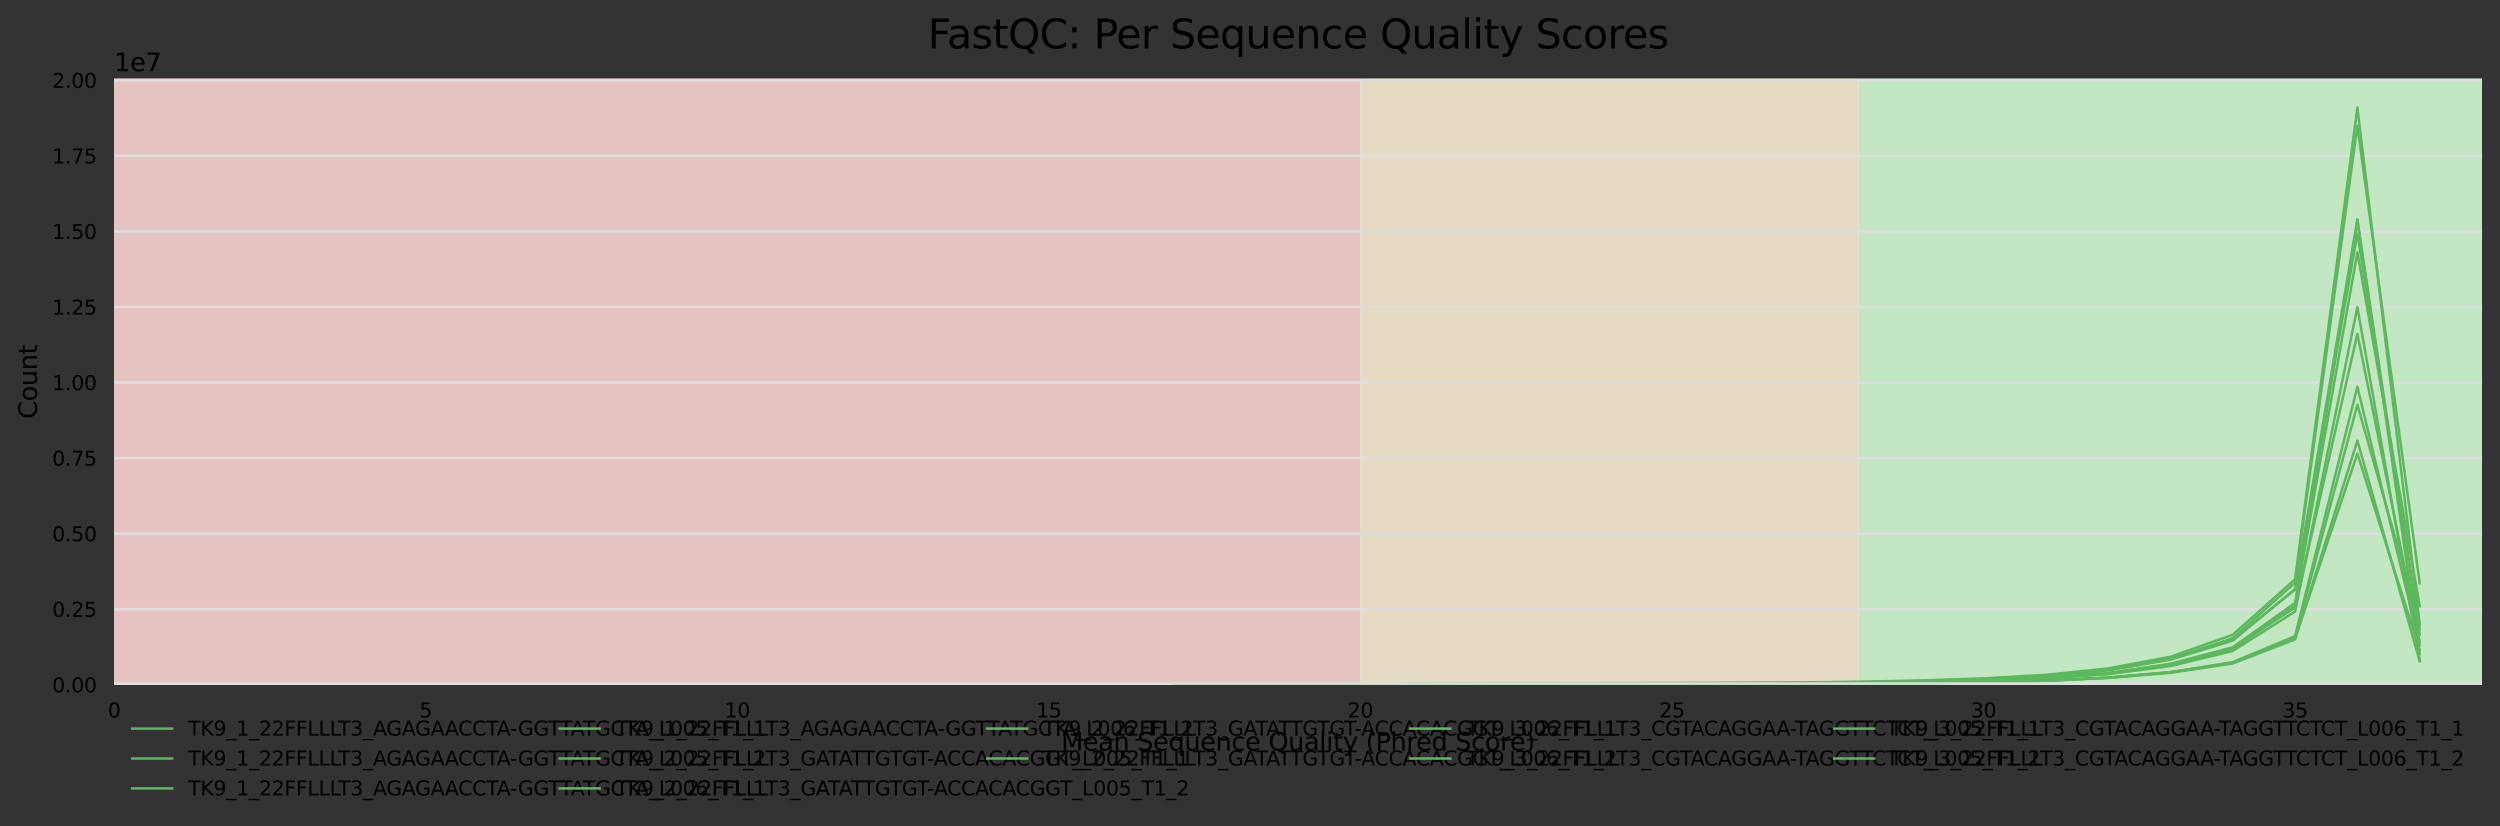<?xml version="1.0" encoding="utf-8" standalone="no"?>
<!DOCTYPE svg PUBLIC "-//W3C//DTD SVG 1.1//EN"
  "http://www.w3.org/Graphics/SVG/1.1/DTD/svg11.dtd">
<svg xmlns:xlink="http://www.w3.org/1999/xlink" width="1000.301pt" height="330.542pt" viewBox="0 0 1000.301 330.542" xmlns="http://www.w3.org/2000/svg" version="1.1">
 <rect x="0" y="0" width="1000.301" height="330.542" fill="#333333" stroke="none"/>
 <defs>
  <style type="text/css">*{stroke-linejoin: round; stroke-linecap: butt}</style>
 </defs>
 <g id="figure_1">
  <g id="axes_1">
   <g id="patch_1">
    <path d="M 45.691 273.99 
L 993.101 273.99 
L 993.101 31.483 
L 45.691 31.483 
z
" style="fill: #ffffff"/>
   </g>
   <g id="patch_2">
    <path d="M 743.782 273.99 
L 2538.875 273.99 
L 2538.875 31.483 
L 743.782 31.483 
z
" clip-path="url(#p3e82080e20)" style="fill: #c3e6c3"/>
   </g>
   <g id="patch_3">
    <path d="M 544.327 273.99 
L 743.782 273.99 
L 743.782 31.483 
L 544.327 31.483 
z
" clip-path="url(#p3e82080e20)" style="fill: #e6dcc3"/>
   </g>
   <g id="patch_4">
    <path d="M 45.691 273.99 
L 544.327 273.99 
L 544.327 31.483 
L 45.691 31.483 
z
" clip-path="url(#p3e82080e20)" style="fill: #e6c3c3"/>
   </g>
   <g id="matplotlib.axis_1">
    <g id="xtick_1">
     <g id="text_1">
      <!-- 0 -->
      <g transform="translate(43.146 287.069) scale(0.08 -0.08)">
       <defs>
        <path id="DejaVuSans-30" d="M 2034 4250 
Q 1547 4250 1301 3770 
Q 1056 3291 1056 2328 
Q 1056 1369 1301 889 
Q 1547 409 2034 409 
Q 2525 409 2770 889 
Q 3016 1369 3016 2328 
Q 3016 3291 2770 3770 
Q 2525 4250 2034 4250 
z
M 2034 4750 
Q 2819 4750 3233 4129 
Q 3647 3509 3647 2328 
Q 3647 1150 3233 529 
Q 2819 -91 2034 -91 
Q 1250 -91 836 529 
Q 422 1150 422 2328 
Q 422 3509 836 4129 
Q 1250 4750 2034 4750 
z
" transform="scale(0.016)"/>
       </defs>
       <use xlink:href="#DejaVuSans-30"/>
      </g>
     </g>
    </g>
    <g id="xtick_2">
     <g id="text_2">
      <!-- 5 -->
      <g transform="translate(167.805 287.069) scale(0.08 -0.08)">
       <defs>
        <path id="DejaVuSans-35" d="M 691 4666 
L 3169 4666 
L 3169 4134 
L 1269 4134 
L 1269 2991 
Q 1406 3038 1543 3061 
Q 1681 3084 1819 3084 
Q 2600 3084 3056 2656 
Q 3513 2228 3513 1497 
Q 3513 744 3044 326 
Q 2575 -91 1722 -91 
Q 1428 -91 1123 -41 
Q 819 9 494 109 
L 494 744 
Q 775 591 1075 516 
Q 1375 441 1709 441 
Q 2250 441 2565 725 
Q 2881 1009 2881 1497 
Q 2881 1984 2565 2268 
Q 2250 2553 1709 2553 
Q 1456 2553 1204 2497 
Q 953 2441 691 2322 
L 691 4666 
z
" transform="scale(0.016)"/>
       </defs>
       <use xlink:href="#DejaVuSans-35"/>
      </g>
     </g>
    </g>
    <g id="xtick_3">
     <g id="text_3">
      <!-- 10 -->
      <g transform="translate(289.919 287.069) scale(0.08 -0.08)">
       <defs>
        <path id="DejaVuSans-31" d="M 794 531 
L 1825 531 
L 1825 4091 
L 703 3866 
L 703 4441 
L 1819 4666 
L 2450 4666 
L 2450 531 
L 3481 531 
L 3481 0 
L 794 0 
L 794 531 
z
" transform="scale(0.016)"/>
       </defs>
       <use xlink:href="#DejaVuSans-31"/>
       <use xlink:href="#DejaVuSans-30" x="63.623"/>
      </g>
     </g>
    </g>
    <g id="xtick_4">
     <g id="text_4">
      <!-- 15 -->
      <g transform="translate(414.578 287.069) scale(0.08 -0.08)">
       <use xlink:href="#DejaVuSans-31"/>
       <use xlink:href="#DejaVuSans-35" x="63.623"/>
      </g>
     </g>
    </g>
    <g id="xtick_5">
     <g id="text_5">
      <!-- 20 -->
      <g transform="translate(539.237 287.069) scale(0.08 -0.08)">
       <defs>
        <path id="DejaVuSans-32" d="M 1228 531 
L 3431 531 
L 3431 0 
L 469 0 
L 469 531 
Q 828 903 1448 1529 
Q 2069 2156 2228 2338 
Q 2531 2678 2651 2914 
Q 2772 3150 2772 3378 
Q 2772 3750 2511 3984 
Q 2250 4219 1831 4219 
Q 1534 4219 1204 4116 
Q 875 4013 500 3803 
L 500 4441 
Q 881 4594 1212 4672 
Q 1544 4750 1819 4750 
Q 2544 4750 2975 4387 
Q 3406 4025 3406 3419 
Q 3406 3131 3298 2873 
Q 3191 2616 2906 2266 
Q 2828 2175 2409 1742 
Q 1991 1309 1228 531 
z
" transform="scale(0.016)"/>
       </defs>
       <use xlink:href="#DejaVuSans-32"/>
       <use xlink:href="#DejaVuSans-30" x="63.623"/>
      </g>
     </g>
    </g>
    <g id="xtick_6">
     <g id="text_6">
      <!-- 25 -->
      <g transform="translate(663.897 287.069) scale(0.08 -0.08)">
       <use xlink:href="#DejaVuSans-32"/>
       <use xlink:href="#DejaVuSans-35" x="63.623"/>
      </g>
     </g>
    </g>
    <g id="xtick_7">
     <g id="text_7">
      <!-- 30 -->
      <g transform="translate(788.556 287.069) scale(0.08 -0.08)">
       <defs>
        <path id="DejaVuSans-33" d="M 2597 2516 
Q 3050 2419 3304 2112 
Q 3559 1806 3559 1356 
Q 3559 666 3084 287 
Q 2609 -91 1734 -91 
Q 1441 -91 1130 -33 
Q 819 25 488 141 
L 488 750 
Q 750 597 1062 519 
Q 1375 441 1716 441 
Q 2309 441 2620 675 
Q 2931 909 2931 1356 
Q 2931 1769 2642 2001 
Q 2353 2234 1838 2234 
L 1294 2234 
L 1294 2753 
L 1863 2753 
Q 2328 2753 2575 2939 
Q 2822 3125 2822 3475 
Q 2822 3834 2567 4026 
Q 2313 4219 1838 4219 
Q 1578 4219 1281 4162 
Q 984 4106 628 3988 
L 628 4550 
Q 988 4650 1302 4700 
Q 1616 4750 1894 4750 
Q 2613 4750 3031 4423 
Q 3450 4097 3450 3541 
Q 3450 3153 3228 2886 
Q 3006 2619 2597 2516 
z
" transform="scale(0.016)"/>
       </defs>
       <use xlink:href="#DejaVuSans-33"/>
       <use xlink:href="#DejaVuSans-30" x="63.623"/>
      </g>
     </g>
    </g>
    <g id="xtick_8">
     <g id="text_8">
      <!-- 35 -->
      <g transform="translate(913.215 287.069) scale(0.08 -0.08)">
       <use xlink:href="#DejaVuSans-33"/>
       <use xlink:href="#DejaVuSans-35" x="63.623"/>
      </g>
     </g>
    </g>
    <g id="text_9">
     <!-- Mean Sequence Quality (Phred Score) -->
     <g transform="translate(424.603 300.331) scale(0.1 -0.1)">
      <defs>
       <path id="DejaVuSans-4d" d="M 628 4666 
L 1569 4666 
L 2759 1491 
L 3956 4666 
L 4897 4666 
L 4897 0 
L 4281 0 
L 4281 4097 
L 3078 897 
L 2444 897 
L 1241 4097 
L 1241 0 
L 628 0 
L 628 4666 
z
" transform="scale(0.016)"/>
       <path id="DejaVuSans-65" d="M 3597 1894 
L 3597 1613 
L 953 1613 
Q 991 1019 1311 708 
Q 1631 397 2203 397 
Q 2534 397 2845 478 
Q 3156 559 3463 722 
L 3463 178 
Q 3153 47 2828 -22 
Q 2503 -91 2169 -91 
Q 1331 -91 842 396 
Q 353 884 353 1716 
Q 353 2575 817 3079 
Q 1281 3584 2069 3584 
Q 2775 3584 3186 3129 
Q 3597 2675 3597 1894 
z
M 3022 2063 
Q 3016 2534 2758 2815 
Q 2500 3097 2075 3097 
Q 1594 3097 1305 2825 
Q 1016 2553 972 2059 
L 3022 2063 
z
" transform="scale(0.016)"/>
       <path id="DejaVuSans-61" d="M 2194 1759 
Q 1497 1759 1228 1600 
Q 959 1441 959 1056 
Q 959 750 1161 570 
Q 1363 391 1709 391 
Q 2188 391 2477 730 
Q 2766 1069 2766 1631 
L 2766 1759 
L 2194 1759 
z
M 3341 1997 
L 3341 0 
L 2766 0 
L 2766 531 
Q 2569 213 2275 61 
Q 1981 -91 1556 -91 
Q 1019 -91 701 211 
Q 384 513 384 1019 
Q 384 1609 779 1909 
Q 1175 2209 1959 2209 
L 2766 2209 
L 2766 2266 
Q 2766 2663 2505 2880 
Q 2244 3097 1772 3097 
Q 1472 3097 1187 3025 
Q 903 2953 641 2809 
L 641 3341 
Q 956 3463 1253 3523 
Q 1550 3584 1831 3584 
Q 2591 3584 2966 3190 
Q 3341 2797 3341 1997 
z
" transform="scale(0.016)"/>
       <path id="DejaVuSans-6e" d="M 3513 2113 
L 3513 0 
L 2938 0 
L 2938 2094 
Q 2938 2591 2744 2837 
Q 2550 3084 2163 3084 
Q 1697 3084 1428 2787 
Q 1159 2491 1159 1978 
L 1159 0 
L 581 0 
L 581 3500 
L 1159 3500 
L 1159 2956 
Q 1366 3272 1645 3428 
Q 1925 3584 2291 3584 
Q 2894 3584 3203 3211 
Q 3513 2838 3513 2113 
z
" transform="scale(0.016)"/>
       <path id="DejaVuSans-20" transform="scale(0.016)"/>
       <path id="DejaVuSans-53" d="M 3425 4513 
L 3425 3897 
Q 3066 4069 2747 4153 
Q 2428 4238 2131 4238 
Q 1616 4238 1336 4038 
Q 1056 3838 1056 3469 
Q 1056 3159 1242 3001 
Q 1428 2844 1947 2747 
L 2328 2669 
Q 3034 2534 3370 2195 
Q 3706 1856 3706 1288 
Q 3706 609 3251 259 
Q 2797 -91 1919 -91 
Q 1588 -91 1214 -16 
Q 841 59 441 206 
L 441 856 
Q 825 641 1194 531 
Q 1563 422 1919 422 
Q 2459 422 2753 634 
Q 3047 847 3047 1241 
Q 3047 1584 2836 1778 
Q 2625 1972 2144 2069 
L 1759 2144 
Q 1053 2284 737 2584 
Q 422 2884 422 3419 
Q 422 4038 858 4394 
Q 1294 4750 2059 4750 
Q 2388 4750 2728 4690 
Q 3069 4631 3425 4513 
z
" transform="scale(0.016)"/>
       <path id="DejaVuSans-71" d="M 947 1747 
Q 947 1113 1208 752 
Q 1469 391 1925 391 
Q 2381 391 2643 752 
Q 2906 1113 2906 1747 
Q 2906 2381 2643 2742 
Q 2381 3103 1925 3103 
Q 1469 3103 1208 2742 
Q 947 2381 947 1747 
z
M 2906 525 
Q 2725 213 2448 61 
Q 2172 -91 1784 -91 
Q 1150 -91 751 415 
Q 353 922 353 1747 
Q 353 2572 751 3078 
Q 1150 3584 1784 3584 
Q 2172 3584 2448 3432 
Q 2725 3281 2906 2969 
L 2906 3500 
L 3481 3500 
L 3481 -1331 
L 2906 -1331 
L 2906 525 
z
" transform="scale(0.016)"/>
       <path id="DejaVuSans-75" d="M 544 1381 
L 544 3500 
L 1119 3500 
L 1119 1403 
Q 1119 906 1312 657 
Q 1506 409 1894 409 
Q 2359 409 2629 706 
Q 2900 1003 2900 1516 
L 2900 3500 
L 3475 3500 
L 3475 0 
L 2900 0 
L 2900 538 
Q 2691 219 2414 64 
Q 2138 -91 1772 -91 
Q 1169 -91 856 284 
Q 544 659 544 1381 
z
M 1991 3584 
L 1991 3584 
z
" transform="scale(0.016)"/>
       <path id="DejaVuSans-63" d="M 3122 3366 
L 3122 2828 
Q 2878 2963 2633 3030 
Q 2388 3097 2138 3097 
Q 1578 3097 1268 2742 
Q 959 2388 959 1747 
Q 959 1106 1268 751 
Q 1578 397 2138 397 
Q 2388 397 2633 464 
Q 2878 531 3122 666 
L 3122 134 
Q 2881 22 2623 -34 
Q 2366 -91 2075 -91 
Q 1284 -91 818 406 
Q 353 903 353 1747 
Q 353 2603 823 3093 
Q 1294 3584 2113 3584 
Q 2378 3584 2631 3529 
Q 2884 3475 3122 3366 
z
" transform="scale(0.016)"/>
       <path id="DejaVuSans-51" d="M 2522 4238 
Q 1834 4238 1429 3725 
Q 1025 3213 1025 2328 
Q 1025 1447 1429 934 
Q 1834 422 2522 422 
Q 3209 422 3611 934 
Q 4013 1447 4013 2328 
Q 4013 3213 3611 3725 
Q 3209 4238 2522 4238 
z
M 3406 84 
L 4238 -825 
L 3475 -825 
L 2784 -78 
Q 2681 -84 2626 -87 
Q 2572 -91 2522 -91 
Q 1538 -91 948 567 
Q 359 1225 359 2328 
Q 359 3434 948 4092 
Q 1538 4750 2522 4750 
Q 3503 4750 4090 4092 
Q 4678 3434 4678 2328 
Q 4678 1516 4351 937 
Q 4025 359 3406 84 
z
" transform="scale(0.016)"/>
       <path id="DejaVuSans-6c" d="M 603 4863 
L 1178 4863 
L 1178 0 
L 603 0 
L 603 4863 
z
" transform="scale(0.016)"/>
       <path id="DejaVuSans-69" d="M 603 3500 
L 1178 3500 
L 1178 0 
L 603 0 
L 603 3500 
z
M 603 4863 
L 1178 4863 
L 1178 4134 
L 603 4134 
L 603 4863 
z
" transform="scale(0.016)"/>
       <path id="DejaVuSans-74" d="M 1172 4494 
L 1172 3500 
L 2356 3500 
L 2356 3053 
L 1172 3053 
L 1172 1153 
Q 1172 725 1289 603 
Q 1406 481 1766 481 
L 2356 481 
L 2356 0 
L 1766 0 
Q 1100 0 847 248 
Q 594 497 594 1153 
L 594 3053 
L 172 3053 
L 172 3500 
L 594 3500 
L 594 4494 
L 1172 4494 
z
" transform="scale(0.016)"/>
       <path id="DejaVuSans-79" d="M 2059 -325 
Q 1816 -950 1584 -1140 
Q 1353 -1331 966 -1331 
L 506 -1331 
L 506 -850 
L 844 -850 
Q 1081 -850 1212 -737 
Q 1344 -625 1503 -206 
L 1606 56 
L 191 3500 
L 800 3500 
L 1894 763 
L 2988 3500 
L 3597 3500 
L 2059 -325 
z
" transform="scale(0.016)"/>
       <path id="DejaVuSans-28" d="M 1984 4856 
Q 1566 4138 1362 3434 
Q 1159 2731 1159 2009 
Q 1159 1288 1364 580 
Q 1569 -128 1984 -844 
L 1484 -844 
Q 1016 -109 783 600 
Q 550 1309 550 2009 
Q 550 2706 781 3412 
Q 1013 4119 1484 4856 
L 1984 4856 
z
" transform="scale(0.016)"/>
       <path id="DejaVuSans-50" d="M 1259 4147 
L 1259 2394 
L 2053 2394 
Q 2494 2394 2734 2622 
Q 2975 2850 2975 3272 
Q 2975 3691 2734 3919 
Q 2494 4147 2053 4147 
L 1259 4147 
z
M 628 4666 
L 2053 4666 
Q 2838 4666 3239 4311 
Q 3641 3956 3641 3272 
Q 3641 2581 3239 2228 
Q 2838 1875 2053 1875 
L 1259 1875 
L 1259 0 
L 628 0 
L 628 4666 
z
" transform="scale(0.016)"/>
       <path id="DejaVuSans-68" d="M 3513 2113 
L 3513 0 
L 2938 0 
L 2938 2094 
Q 2938 2591 2744 2837 
Q 2550 3084 2163 3084 
Q 1697 3084 1428 2787 
Q 1159 2491 1159 1978 
L 1159 0 
L 581 0 
L 581 4863 
L 1159 4863 
L 1159 2956 
Q 1366 3272 1645 3428 
Q 1925 3584 2291 3584 
Q 2894 3584 3203 3211 
Q 3513 2838 3513 2113 
z
" transform="scale(0.016)"/>
       <path id="DejaVuSans-72" d="M 2631 2963 
Q 2534 3019 2420 3045 
Q 2306 3072 2169 3072 
Q 1681 3072 1420 2755 
Q 1159 2438 1159 1844 
L 1159 0 
L 581 0 
L 581 3500 
L 1159 3500 
L 1159 2956 
Q 1341 3275 1631 3429 
Q 1922 3584 2338 3584 
Q 2397 3584 2469 3576 
Q 2541 3569 2628 3553 
L 2631 2963 
z
" transform="scale(0.016)"/>
       <path id="DejaVuSans-64" d="M 2906 2969 
L 2906 4863 
L 3481 4863 
L 3481 0 
L 2906 0 
L 2906 525 
Q 2725 213 2448 61 
Q 2172 -91 1784 -91 
Q 1150 -91 751 415 
Q 353 922 353 1747 
Q 353 2572 751 3078 
Q 1150 3584 1784 3584 
Q 2172 3584 2448 3432 
Q 2725 3281 2906 2969 
z
M 947 1747 
Q 947 1113 1208 752 
Q 1469 391 1925 391 
Q 2381 391 2643 752 
Q 2906 1113 2906 1747 
Q 2906 2381 2643 2742 
Q 2381 3103 1925 3103 
Q 1469 3103 1208 2742 
Q 947 2381 947 1747 
z
" transform="scale(0.016)"/>
       <path id="DejaVuSans-6f" d="M 1959 3097 
Q 1497 3097 1228 2736 
Q 959 2375 959 1747 
Q 959 1119 1226 758 
Q 1494 397 1959 397 
Q 2419 397 2687 759 
Q 2956 1122 2956 1747 
Q 2956 2369 2687 2733 
Q 2419 3097 1959 3097 
z
M 1959 3584 
Q 2709 3584 3137 3096 
Q 3566 2609 3566 1747 
Q 3566 888 3137 398 
Q 2709 -91 1959 -91 
Q 1206 -91 779 398 
Q 353 888 353 1747 
Q 353 2609 779 3096 
Q 1206 3584 1959 3584 
z
" transform="scale(0.016)"/>
       <path id="DejaVuSans-29" d="M 513 4856 
L 1013 4856 
Q 1481 4119 1714 3412 
Q 1947 2706 1947 2009 
Q 1947 1309 1714 600 
Q 1481 -109 1013 -844 
L 513 -844 
Q 928 -128 1133 580 
Q 1338 1288 1338 2009 
Q 1338 2731 1133 3434 
Q 928 4138 513 4856 
z
" transform="scale(0.016)"/>
      </defs>
      <use xlink:href="#DejaVuSans-4d"/>
      <use xlink:href="#DejaVuSans-65" x="86.279"/>
      <use xlink:href="#DejaVuSans-61" x="147.803"/>
      <use xlink:href="#DejaVuSans-6e" x="209.082"/>
      <use xlink:href="#DejaVuSans-20" x="272.461"/>
      <use xlink:href="#DejaVuSans-53" x="304.248"/>
      <use xlink:href="#DejaVuSans-65" x="367.725"/>
      <use xlink:href="#DejaVuSans-71" x="429.248"/>
      <use xlink:href="#DejaVuSans-75" x="492.725"/>
      <use xlink:href="#DejaVuSans-65" x="556.104"/>
      <use xlink:href="#DejaVuSans-6e" x="617.627"/>
      <use xlink:href="#DejaVuSans-63" x="681.006"/>
      <use xlink:href="#DejaVuSans-65" x="735.986"/>
      <use xlink:href="#DejaVuSans-20" x="797.51"/>
      <use xlink:href="#DejaVuSans-51" x="829.297"/>
      <use xlink:href="#DejaVuSans-75" x="908.008"/>
      <use xlink:href="#DejaVuSans-61" x="971.387"/>
      <use xlink:href="#DejaVuSans-6c" x="1032.666"/>
      <use xlink:href="#DejaVuSans-69" x="1060.449"/>
      <use xlink:href="#DejaVuSans-74" x="1088.232"/>
      <use xlink:href="#DejaVuSans-79" x="1127.441"/>
      <use xlink:href="#DejaVuSans-20" x="1186.621"/>
      <use xlink:href="#DejaVuSans-28" x="1218.408"/>
      <use xlink:href="#DejaVuSans-50" x="1257.422"/>
      <use xlink:href="#DejaVuSans-68" x="1317.725"/>
      <use xlink:href="#DejaVuSans-72" x="1381.104"/>
      <use xlink:href="#DejaVuSans-65" x="1419.967"/>
      <use xlink:href="#DejaVuSans-64" x="1481.49"/>
      <use xlink:href="#DejaVuSans-20" x="1544.967"/>
      <use xlink:href="#DejaVuSans-53" x="1576.754"/>
      <use xlink:href="#DejaVuSans-63" x="1640.23"/>
      <use xlink:href="#DejaVuSans-6f" x="1695.211"/>
      <use xlink:href="#DejaVuSans-72" x="1756.393"/>
      <use xlink:href="#DejaVuSans-65" x="1795.256"/>
      <use xlink:href="#DejaVuSans-29" x="1856.779"/>
     </g>
    </g>
   </g>
   <g id="matplotlib.axis_2">
    <g id="ytick_1">
     <g id="line2d_1">
      <path d="M 45.691 273.99 
L 993.101 273.99 
" clip-path="url(#p3e82080e20)" style="fill: none; stroke: #dedede; stroke-linecap: square"/>
     </g>
     <g id="text_10">
      <!-- 0.00 -->
      <g transform="translate(20.878 277.029) scale(0.08 -0.08)">
       <defs>
        <path id="DejaVuSans-2e" d="M 684 794 
L 1344 794 
L 1344 0 
L 684 0 
L 684 794 
z
" transform="scale(0.016)"/>
       </defs>
       <use xlink:href="#DejaVuSans-30"/>
       <use xlink:href="#DejaVuSans-2e" x="63.623"/>
       <use xlink:href="#DejaVuSans-30" x="95.41"/>
       <use xlink:href="#DejaVuSans-30" x="159.033"/>
      </g>
     </g>
    </g>
    <g id="ytick_2">
     <g id="line2d_2">
      <path d="M 45.691 243.756 
L 993.101 243.756 
" clip-path="url(#p3e82080e20)" style="fill: none; stroke: #dedede; stroke-linecap: square"/>
     </g>
     <g id="text_11">
      <!-- 0.25 -->
      <g transform="translate(20.878 246.796) scale(0.08 -0.08)">
       <use xlink:href="#DejaVuSans-30"/>
       <use xlink:href="#DejaVuSans-2e" x="63.623"/>
       <use xlink:href="#DejaVuSans-32" x="95.41"/>
       <use xlink:href="#DejaVuSans-35" x="159.033"/>
      </g>
     </g>
    </g>
    <g id="ytick_3">
     <g id="line2d_3">
      <path d="M 45.691 213.523 
L 993.101 213.523 
" clip-path="url(#p3e82080e20)" style="fill: none; stroke: #dedede; stroke-linecap: square"/>
     </g>
     <g id="text_12">
      <!-- 0.50 -->
      <g transform="translate(20.878 216.562) scale(0.08 -0.08)">
       <use xlink:href="#DejaVuSans-30"/>
       <use xlink:href="#DejaVuSans-2e" x="63.623"/>
       <use xlink:href="#DejaVuSans-35" x="95.41"/>
       <use xlink:href="#DejaVuSans-30" x="159.033"/>
      </g>
     </g>
    </g>
    <g id="ytick_4">
     <g id="line2d_4">
      <path d="M 45.691 183.289 
L 993.101 183.289 
" clip-path="url(#p3e82080e20)" style="fill: none; stroke: #dedede; stroke-linecap: square"/>
     </g>
     <g id="text_13">
      <!-- 0.75 -->
      <g transform="translate(20.878 186.329) scale(0.08 -0.08)">
       <defs>
        <path id="DejaVuSans-37" d="M 525 4666 
L 3525 4666 
L 3525 4397 
L 1831 0 
L 1172 0 
L 2766 4134 
L 525 4134 
L 525 4666 
z
" transform="scale(0.016)"/>
       </defs>
       <use xlink:href="#DejaVuSans-30"/>
       <use xlink:href="#DejaVuSans-2e" x="63.623"/>
       <use xlink:href="#DejaVuSans-37" x="95.41"/>
       <use xlink:href="#DejaVuSans-35" x="159.033"/>
      </g>
     </g>
    </g>
    <g id="ytick_5">
     <g id="line2d_5">
      <path d="M 45.691 153.056 
L 993.101 153.056 
" clip-path="url(#p3e82080e20)" style="fill: none; stroke: #dedede; stroke-linecap: square"/>
     </g>
     <g id="text_14">
      <!-- 1.00 -->
      <g transform="translate(20.878 156.095) scale(0.08 -0.08)">
       <use xlink:href="#DejaVuSans-31"/>
       <use xlink:href="#DejaVuSans-2e" x="63.623"/>
       <use xlink:href="#DejaVuSans-30" x="95.41"/>
       <use xlink:href="#DejaVuSans-30" x="159.033"/>
      </g>
     </g>
    </g>
    <g id="ytick_6">
     <g id="line2d_6">
      <path d="M 45.691 122.822 
L 993.101 122.822 
" clip-path="url(#p3e82080e20)" style="fill: none; stroke: #dedede; stroke-linecap: square"/>
     </g>
     <g id="text_15">
      <!-- 1.25 -->
      <g transform="translate(20.878 125.861) scale(0.08 -0.08)">
       <use xlink:href="#DejaVuSans-31"/>
       <use xlink:href="#DejaVuSans-2e" x="63.623"/>
       <use xlink:href="#DejaVuSans-32" x="95.41"/>
       <use xlink:href="#DejaVuSans-35" x="159.033"/>
      </g>
     </g>
    </g>
    <g id="ytick_7">
     <g id="line2d_7">
      <path d="M 45.691 92.588 
L 993.101 92.588 
" clip-path="url(#p3e82080e20)" style="fill: none; stroke: #dedede; stroke-linecap: square"/>
     </g>
     <g id="text_16">
      <!-- 1.50 -->
      <g transform="translate(20.878 95.628) scale(0.08 -0.08)">
       <use xlink:href="#DejaVuSans-31"/>
       <use xlink:href="#DejaVuSans-2e" x="63.623"/>
       <use xlink:href="#DejaVuSans-35" x="95.41"/>
       <use xlink:href="#DejaVuSans-30" x="159.033"/>
      </g>
     </g>
    </g>
    <g id="ytick_8">
     <g id="line2d_8">
      <path d="M 45.691 62.355 
L 993.101 62.355 
" clip-path="url(#p3e82080e20)" style="fill: none; stroke: #dedede; stroke-linecap: square"/>
     </g>
     <g id="text_17">
      <!-- 1.75 -->
      <g transform="translate(20.878 65.394) scale(0.08 -0.08)">
       <use xlink:href="#DejaVuSans-31"/>
       <use xlink:href="#DejaVuSans-2e" x="63.623"/>
       <use xlink:href="#DejaVuSans-37" x="95.41"/>
       <use xlink:href="#DejaVuSans-35" x="159.033"/>
      </g>
     </g>
    </g>
    <g id="ytick_9">
     <g id="line2d_9">
      <path d="M 45.691 32.121 
L 993.101 32.121 
" clip-path="url(#p3e82080e20)" style="fill: none; stroke: #dedede; stroke-linecap: square"/>
     </g>
     <g id="text_18">
      <!-- 2.00 -->
      <g transform="translate(20.878 35.161) scale(0.08 -0.08)">
       <use xlink:href="#DejaVuSans-32"/>
       <use xlink:href="#DejaVuSans-2e" x="63.623"/>
       <use xlink:href="#DejaVuSans-30" x="95.41"/>
       <use xlink:href="#DejaVuSans-30" x="159.033"/>
      </g>
     </g>
    </g>
    <g id="text_19">
     <!-- Count -->
     <g transform="translate(14.798 167.585) rotate(-90) scale(0.1 -0.1)">
      <defs>
       <path id="DejaVuSans-43" d="M 4122 4306 
L 4122 3641 
Q 3803 3938 3442 4084 
Q 3081 4231 2675 4231 
Q 1875 4231 1450 3742 
Q 1025 3253 1025 2328 
Q 1025 1406 1450 917 
Q 1875 428 2675 428 
Q 3081 428 3442 575 
Q 3803 722 4122 1019 
L 4122 359 
Q 3791 134 3420 21 
Q 3050 -91 2638 -91 
Q 1578 -91 968 557 
Q 359 1206 359 2328 
Q 359 3453 968 4101 
Q 1578 4750 2638 4750 
Q 3056 4750 3426 4639 
Q 3797 4528 4122 4306 
z
" transform="scale(0.016)"/>
      </defs>
      <use xlink:href="#DejaVuSans-43"/>
      <use xlink:href="#DejaVuSans-6f" x="69.824"/>
      <use xlink:href="#DejaVuSans-75" x="131.006"/>
      <use xlink:href="#DejaVuSans-6e" x="194.385"/>
      <use xlink:href="#DejaVuSans-74" x="257.764"/>
     </g>
    </g>
    <g id="text_20">
     <!-- 1e7 -->
     <g transform="translate(45.691 28.483) scale(0.1 -0.1)">
      <use xlink:href="#DejaVuSans-31"/>
      <use xlink:href="#DejaVuSans-65" x="63.623"/>
      <use xlink:href="#DejaVuSans-37" x="125.146"/>
     </g>
    </g>
   </g>
   <g id="line2d_10">
    <path d="M 494.464 273.99 
L 519.396 273.988 
L 544.327 273.972 
L 569.259 273.939 
L 594.191 273.902 
L 619.123 273.869 
L 644.055 273.836 
L 668.987 273.813 
L 693.919 273.781 
L 718.85 273.728 
L 743.782 273.62 
L 768.714 273.422 
L 793.646 273.073 
L 818.578 272.411 
L 843.51 271.139 
L 868.441 268.966 
L 893.373 265.148 
L 918.305 254.919 
L 943.237 161.958 
L 968.169 249.442 
" clip-path="url(#p3e82080e20)" style="fill: none; stroke: #5cb85c; stroke-linecap: square"/>
   </g>
   <g id="line2d_11">
    <path d="M 494.464 273.989 
L 519.396 273.975 
L 544.327 273.919 
L 569.259 273.851 
L 594.191 273.804 
L 619.123 273.776 
L 644.055 273.765 
L 668.987 273.755 
L 693.919 273.728 
L 718.85 273.668 
L 743.782 273.546 
L 768.714 273.343 
L 793.646 272.977 
L 818.578 272.345 
L 843.51 271.152 
L 868.441 268.987 
L 893.373 264.928 
L 918.305 254.531 
L 943.237 154.729 
L 968.169 258.149 
" clip-path="url(#p3e82080e20)" style="fill: none; stroke: #5cb85c; stroke-linecap: square"/>
   </g>
   <g id="line2d_12">
    <path d="M 494.464 273.99 
L 519.396 273.987 
L 544.327 273.969 
L 569.259 273.934 
L 594.191 273.892 
L 619.123 273.85 
L 644.055 273.816 
L 668.987 273.792 
L 693.919 273.761 
L 718.85 273.705 
L 743.782 273.599 
L 768.714 273.392 
L 793.646 273.036 
L 818.578 272.362 
L 843.51 271.084 
L 868.441 268.924 
L 893.373 265.247 
L 918.305 255.396 
L 943.237 181.529 
L 968.169 260.104 
" clip-path="url(#p3e82080e20)" style="fill: none; stroke: #5cb85c; stroke-linecap: square"/>
   </g>
   <g id="line2d_13">
    <path d="M 494.464 273.99 
L 519.396 273.978 
L 544.327 273.93 
L 569.259 273.867 
L 594.191 273.817 
L 619.123 273.786 
L 644.055 273.772 
L 668.987 273.76 
L 693.919 273.74 
L 718.85 273.68 
L 743.782 273.564 
L 768.714 273.373 
L 793.646 273.022 
L 818.578 272.415 
L 843.51 271.262 
L 868.441 269.211 
L 893.373 265.459 
L 918.305 255.848 
L 943.237 176.305 
L 968.169 264.589 
" clip-path="url(#p3e82080e20)" style="fill: none; stroke: #5cb85c; stroke-linecap: square"/>
   </g>
   <g id="line2d_14">
    <path d="M 494.464 273.99 
L 519.396 273.986 
L 544.327 273.962 
L 569.259 273.912 
L 594.191 273.851 
L 619.123 273.794 
L 644.055 273.751 
L 668.987 273.709 
L 693.919 273.657 
L 718.85 273.567 
L 743.782 273.386 
L 768.714 273.064 
L 793.646 272.466 
L 818.578 271.377 
L 843.51 269.267 
L 868.441 265.595 
L 893.373 258.978 
L 918.305 241.244 
L 943.237 100.96 
L 968.169 242.502 
" clip-path="url(#p3e82080e20)" style="fill: none; stroke: #5cb85c; stroke-linecap: square"/>
   </g>
   <g id="line2d_15">
    <path d="M 469.532 273.99 
L 494.464 273.989 
L 519.396 273.969 
L 544.327 273.885 
L 569.259 273.781 
L 594.191 273.71 
L 619.123 273.668 
L 644.055 273.642 
L 668.987 273.616 
L 693.919 273.565 
L 718.85 273.464 
L 743.782 273.279 
L 768.714 272.939 
L 793.646 272.376 
L 818.578 271.382 
L 843.51 269.52 
L 868.441 266.078 
L 893.373 259.507 
L 918.305 242.409 
L 943.237 88.298 
L 968.169 253.939 
" clip-path="url(#p3e82080e20)" style="fill: none; stroke: #5cb85c; stroke-linecap: square"/>
   </g>
   <g id="line2d_16">
    <path d="M 494.464 273.99 
L 519.396 273.986 
L 544.327 273.96 
L 569.259 273.903 
L 594.191 273.838 
L 619.123 273.779 
L 644.055 273.722 
L 668.987 273.683 
L 693.919 273.632 
L 718.85 273.548 
L 743.782 273.367 
L 768.714 273.051 
L 793.646 272.466 
L 818.578 271.373 
L 843.51 269.312 
L 868.441 265.79 
L 893.373 259.568 
L 918.305 243.009 
L 943.237 133.605 
L 968.169 256.637 
" clip-path="url(#p3e82080e20)" style="fill: none; stroke: #5cb85c; stroke-linecap: square"/>
   </g>
   <g id="line2d_17">
    <path d="M 494.464 273.989 
L 519.396 273.973 
L 544.327 273.902 
L 569.259 273.809 
L 594.191 273.732 
L 619.123 273.686 
L 644.055 273.659 
L 668.987 273.634 
L 693.919 273.59 
L 718.85 273.501 
L 743.782 273.321 
L 768.714 273.014 
L 793.646 272.48 
L 818.578 271.537 
L 843.51 269.733 
L 868.441 266.535 
L 893.373 260.453 
L 918.305 244.699 
L 943.237 122.905 
L 968.169 264.066 
" clip-path="url(#p3e82080e20)" style="fill: none; stroke: #5cb85c; stroke-linecap: square"/>
   </g>
   <g id="line2d_18">
    <path d="M 494.464 273.99 
L 519.396 273.984 
L 544.327 273.95 
L 569.259 273.88 
L 594.191 273.796 
L 619.123 273.727 
L 644.055 273.666 
L 668.987 273.613 
L 693.919 273.554 
L 718.85 273.438 
L 743.782 273.216 
L 768.714 272.812 
L 793.646 272.066 
L 818.578 270.71 
L 843.51 268.127 
L 868.441 263.617 
L 893.373 255.368 
L 918.305 233.137 
L 943.237 50.362 
L 968.169 233.335 
" clip-path="url(#p3e82080e20)" style="fill: none; stroke: #5cb85c; stroke-linecap: square"/>
   </g>
   <g id="line2d_19">
    <path d="M 469.532 273.99 
L 494.464 273.989 
L 519.396 273.953 
L 544.327 273.8 
L 569.259 273.602 
L 594.191 273.46 
L 619.123 273.377 
L 644.055 273.337 
L 668.987 273.29 
L 693.919 273.225 
L 718.85 273.075 
L 743.782 272.772 
L 768.714 272.263 
L 793.646 271.424 
L 818.578 270.008 
L 843.51 267.439 
L 868.441 262.771 
L 893.373 253.989 
L 918.305 231.768 
L 943.237 43.031 
L 968.169 249.778 
" clip-path="url(#p3e82080e20)" style="fill: none; stroke: #5cb85c; stroke-linecap: square"/>
   </g>
   <g id="line2d_20">
    <path d="M 494.464 273.99 
L 519.396 273.984 
L 544.327 273.947 
L 569.259 273.874 
L 594.191 273.787 
L 619.123 273.709 
L 644.055 273.638 
L 668.987 273.593 
L 693.919 273.531 
L 718.85 273.421 
L 743.782 273.207 
L 768.714 272.806 
L 793.646 272.07 
L 818.578 270.738 
L 843.51 268.219 
L 868.441 263.95 
L 893.373 256.335 
L 918.305 235.702 
L 943.237 93.448 
L 968.169 251.743 
" clip-path="url(#p3e82080e20)" style="fill: none; stroke: #5cb85c; stroke-linecap: square"/>
   </g>
   <g id="line2d_21">
    <path d="M 469.532 273.99 
L 494.464 273.989 
L 519.396 273.961 
L 544.327 273.833 
L 569.259 273.658 
L 594.191 273.521 
L 619.123 273.442 
L 644.055 273.388 
L 668.987 273.353 
L 693.919 273.298 
L 718.85 273.163 
L 743.782 272.898 
L 768.714 272.445 
L 793.646 271.658 
L 818.578 270.359 
L 843.51 267.947 
L 868.441 263.711 
L 893.373 255.861 
L 918.305 235.897 
L 943.237 87.722 
L 968.169 261.59 
" clip-path="url(#p3e82080e20)" style="fill: none; stroke: #5cb85c; stroke-linecap: square"/>
   </g>
   <g id="line2d_22">
    <path d="M 45.691 273.99 
L 993.101 273.99 
" clip-path="url(#p3e82080e20)" style="fill: none; stroke: #dedede; stroke-width: 2; stroke-linecap: square"/>
   </g>
   <g id="text_21">
    <!-- FastQC: Per Sequence Quality Scores -->
    <g transform="translate(371.203 19.358) scale(0.16 -0.16)">
     <defs>
      <path id="DejaVuSans-46" d="M 628 4666 
L 3309 4666 
L 3309 4134 
L 1259 4134 
L 1259 2759 
L 3109 2759 
L 3109 2228 
L 1259 2228 
L 1259 0 
L 628 0 
L 628 4666 
z
" transform="scale(0.016)"/>
      <path id="DejaVuSans-73" d="M 2834 3397 
L 2834 2853 
Q 2591 2978 2328 3040 
Q 2066 3103 1784 3103 
Q 1356 3103 1142 2972 
Q 928 2841 928 2578 
Q 928 2378 1081 2264 
Q 1234 2150 1697 2047 
L 1894 2003 
Q 2506 1872 2764 1633 
Q 3022 1394 3022 966 
Q 3022 478 2636 193 
Q 2250 -91 1575 -91 
Q 1294 -91 989 -36 
Q 684 19 347 128 
L 347 722 
Q 666 556 975 473 
Q 1284 391 1588 391 
Q 1994 391 2212 530 
Q 2431 669 2431 922 
Q 2431 1156 2273 1281 
Q 2116 1406 1581 1522 
L 1381 1569 
Q 847 1681 609 1914 
Q 372 2147 372 2553 
Q 372 3047 722 3315 
Q 1072 3584 1716 3584 
Q 2034 3584 2315 3537 
Q 2597 3491 2834 3397 
z
" transform="scale(0.016)"/>
      <path id="DejaVuSans-3a" d="M 750 794 
L 1409 794 
L 1409 0 
L 750 0 
L 750 794 
z
M 750 3309 
L 1409 3309 
L 1409 2516 
L 750 2516 
L 750 3309 
z
" transform="scale(0.016)"/>
     </defs>
     <use xlink:href="#DejaVuSans-46"/>
     <use xlink:href="#DejaVuSans-61" x="48.395"/>
     <use xlink:href="#DejaVuSans-73" x="109.674"/>
     <use xlink:href="#DejaVuSans-74" x="161.773"/>
     <use xlink:href="#DejaVuSans-51" x="200.982"/>
     <use xlink:href="#DejaVuSans-43" x="279.693"/>
     <use xlink:href="#DejaVuSans-3a" x="349.518"/>
     <use xlink:href="#DejaVuSans-20" x="383.209"/>
     <use xlink:href="#DejaVuSans-50" x="414.996"/>
     <use xlink:href="#DejaVuSans-65" x="471.674"/>
     <use xlink:href="#DejaVuSans-72" x="533.197"/>
     <use xlink:href="#DejaVuSans-20" x="574.311"/>
     <use xlink:href="#DejaVuSans-53" x="606.098"/>
     <use xlink:href="#DejaVuSans-65" x="669.574"/>
     <use xlink:href="#DejaVuSans-71" x="731.098"/>
     <use xlink:href="#DejaVuSans-75" x="794.574"/>
     <use xlink:href="#DejaVuSans-65" x="857.953"/>
     <use xlink:href="#DejaVuSans-6e" x="919.477"/>
     <use xlink:href="#DejaVuSans-63" x="982.855"/>
     <use xlink:href="#DejaVuSans-65" x="1037.836"/>
     <use xlink:href="#DejaVuSans-20" x="1099.359"/>
     <use xlink:href="#DejaVuSans-51" x="1131.146"/>
     <use xlink:href="#DejaVuSans-75" x="1209.857"/>
     <use xlink:href="#DejaVuSans-61" x="1273.236"/>
     <use xlink:href="#DejaVuSans-6c" x="1334.516"/>
     <use xlink:href="#DejaVuSans-69" x="1362.299"/>
     <use xlink:href="#DejaVuSans-74" x="1390.082"/>
     <use xlink:href="#DejaVuSans-79" x="1429.291"/>
     <use xlink:href="#DejaVuSans-20" x="1488.471"/>
     <use xlink:href="#DejaVuSans-53" x="1520.258"/>
     <use xlink:href="#DejaVuSans-63" x="1583.734"/>
     <use xlink:href="#DejaVuSans-6f" x="1638.715"/>
     <use xlink:href="#DejaVuSans-72" x="1699.896"/>
     <use xlink:href="#DejaVuSans-65" x="1738.76"/>
     <use xlink:href="#DejaVuSans-73" x="1800.283"/>
    </g>
   </g>
   <g id="legend_1">
    <g id="line2d_23">
     <path d="M 52.891 291.525 
L 60.891 291.525 
L 68.891 291.525 
" style="fill: none; stroke: #5cb85c; stroke-linecap: square"/>
    </g>
    <g id="text_22">
     <!-- TK9_1_22FFLLLT3_AGAGAACCTA-GGTTATGCTA_L005_T1_1 -->
     <g transform="translate(75.291 294.325) scale(0.08 -0.08)">
      <defs>
       <path id="DejaVuSans-54" d="M -19 4666 
L 3928 4666 
L 3928 4134 
L 2272 4134 
L 2272 0 
L 1638 0 
L 1638 4134 
L -19 4134 
L -19 4666 
z
" transform="scale(0.016)"/>
       <path id="DejaVuSans-4b" d="M 628 4666 
L 1259 4666 
L 1259 2694 
L 3353 4666 
L 4166 4666 
L 1850 2491 
L 4331 0 
L 3500 0 
L 1259 2247 
L 1259 0 
L 628 0 
L 628 4666 
z
" transform="scale(0.016)"/>
       <path id="DejaVuSans-39" d="M 703 97 
L 703 672 
Q 941 559 1184 500 
Q 1428 441 1663 441 
Q 2288 441 2617 861 
Q 2947 1281 2994 2138 
Q 2813 1869 2534 1725 
Q 2256 1581 1919 1581 
Q 1219 1581 811 2004 
Q 403 2428 403 3163 
Q 403 3881 828 4315 
Q 1253 4750 1959 4750 
Q 2769 4750 3195 4129 
Q 3622 3509 3622 2328 
Q 3622 1225 3098 567 
Q 2575 -91 1691 -91 
Q 1453 -91 1209 -44 
Q 966 3 703 97 
z
M 1959 2075 
Q 2384 2075 2632 2365 
Q 2881 2656 2881 3163 
Q 2881 3666 2632 3958 
Q 2384 4250 1959 4250 
Q 1534 4250 1286 3958 
Q 1038 3666 1038 3163 
Q 1038 2656 1286 2365 
Q 1534 2075 1959 2075 
z
" transform="scale(0.016)"/>
       <path id="DejaVuSans-5f" d="M 3263 -1063 
L 3263 -1509 
L -63 -1509 
L -63 -1063 
L 3263 -1063 
z
" transform="scale(0.016)"/>
       <path id="DejaVuSans-4c" d="M 628 4666 
L 1259 4666 
L 1259 531 
L 3531 531 
L 3531 0 
L 628 0 
L 628 4666 
z
" transform="scale(0.016)"/>
       <path id="DejaVuSans-41" d="M 2188 4044 
L 1331 1722 
L 3047 1722 
L 2188 4044 
z
M 1831 4666 
L 2547 4666 
L 4325 0 
L 3669 0 
L 3244 1197 
L 1141 1197 
L 716 0 
L 50 0 
L 1831 4666 
z
" transform="scale(0.016)"/>
       <path id="DejaVuSans-47" d="M 3809 666 
L 3809 1919 
L 2778 1919 
L 2778 2438 
L 4434 2438 
L 4434 434 
Q 4069 175 3628 42 
Q 3188 -91 2688 -91 
Q 1594 -91 976 548 
Q 359 1188 359 2328 
Q 359 3472 976 4111 
Q 1594 4750 2688 4750 
Q 3144 4750 3555 4637 
Q 3966 4525 4313 4306 
L 4313 3634 
Q 3963 3931 3569 4081 
Q 3175 4231 2741 4231 
Q 1884 4231 1454 3753 
Q 1025 3275 1025 2328 
Q 1025 1384 1454 906 
Q 1884 428 2741 428 
Q 3075 428 3337 486 
Q 3600 544 3809 666 
z
" transform="scale(0.016)"/>
       <path id="DejaVuSans-2d" d="M 313 2009 
L 1997 2009 
L 1997 1497 
L 313 1497 
L 313 2009 
z
" transform="scale(0.016)"/>
      </defs>
      <use xlink:href="#DejaVuSans-54"/>
      <use xlink:href="#DejaVuSans-4b" x="61.084"/>
      <use xlink:href="#DejaVuSans-39" x="126.66"/>
      <use xlink:href="#DejaVuSans-5f" x="190.283"/>
      <use xlink:href="#DejaVuSans-31" x="240.283"/>
      <use xlink:href="#DejaVuSans-5f" x="303.906"/>
      <use xlink:href="#DejaVuSans-32" x="353.906"/>
      <use xlink:href="#DejaVuSans-32" x="417.529"/>
      <use xlink:href="#DejaVuSans-46" x="481.152"/>
      <use xlink:href="#DejaVuSans-46" x="538.672"/>
      <use xlink:href="#DejaVuSans-4c" x="596.191"/>
      <use xlink:href="#DejaVuSans-4c" x="651.904"/>
      <use xlink:href="#DejaVuSans-4c" x="707.617"/>
      <use xlink:href="#DejaVuSans-54" x="749.58"/>
      <use xlink:href="#DejaVuSans-33" x="810.664"/>
      <use xlink:href="#DejaVuSans-5f" x="874.287"/>
      <use xlink:href="#DejaVuSans-41" x="924.287"/>
      <use xlink:href="#DejaVuSans-47" x="990.945"/>
      <use xlink:href="#DejaVuSans-41" x="1068.436"/>
      <use xlink:href="#DejaVuSans-47" x="1135.094"/>
      <use xlink:href="#DejaVuSans-41" x="1212.584"/>
      <use xlink:href="#DejaVuSans-41" x="1283.742"/>
      <use xlink:href="#DejaVuSans-43" x="1350.4"/>
      <use xlink:href="#DejaVuSans-43" x="1420.225"/>
      <use xlink:href="#DejaVuSans-54" x="1490.049"/>
      <use xlink:href="#DejaVuSans-41" x="1543.383"/>
      <use xlink:href="#DejaVuSans-2d" x="1609.541"/>
      <use xlink:href="#DejaVuSans-47" x="1649.25"/>
      <use xlink:href="#DejaVuSans-47" x="1726.74"/>
      <use xlink:href="#DejaVuSans-54" x="1800.605"/>
      <use xlink:href="#DejaVuSans-54" x="1859.939"/>
      <use xlink:href="#DejaVuSans-41" x="1913.273"/>
      <use xlink:href="#DejaVuSans-54" x="1973.932"/>
      <use xlink:href="#DejaVuSans-47" x="2035.016"/>
      <use xlink:href="#DejaVuSans-43" x="2112.506"/>
      <use xlink:href="#DejaVuSans-54" x="2182.33"/>
      <use xlink:href="#DejaVuSans-41" x="2235.664"/>
      <use xlink:href="#DejaVuSans-5f" x="2304.072"/>
      <use xlink:href="#DejaVuSans-4c" x="2354.072"/>
      <use xlink:href="#DejaVuSans-30" x="2409.785"/>
      <use xlink:href="#DejaVuSans-30" x="2473.408"/>
      <use xlink:href="#DejaVuSans-35" x="2537.031"/>
      <use xlink:href="#DejaVuSans-5f" x="2600.654"/>
      <use xlink:href="#DejaVuSans-54" x="2650.654"/>
      <use xlink:href="#DejaVuSans-31" x="2711.738"/>
      <use xlink:href="#DejaVuSans-5f" x="2775.361"/>
      <use xlink:href="#DejaVuSans-31" x="2825.361"/>
     </g>
    </g>
    <g id="line2d_24">
     <path d="M 52.891 303.49 
L 60.891 303.49 
L 68.891 303.49 
" style="fill: none; stroke: #5cb85c; stroke-linecap: square"/>
    </g>
    <g id="text_23">
     <!-- TK9_1_22FFLLLT3_AGAGAACCTA-GGTTATGCTA_L005_T1_2 -->
     <g transform="translate(75.291 306.29) scale(0.08 -0.08)">
      <use xlink:href="#DejaVuSans-54"/>
      <use xlink:href="#DejaVuSans-4b" x="61.084"/>
      <use xlink:href="#DejaVuSans-39" x="126.66"/>
      <use xlink:href="#DejaVuSans-5f" x="190.283"/>
      <use xlink:href="#DejaVuSans-31" x="240.283"/>
      <use xlink:href="#DejaVuSans-5f" x="303.906"/>
      <use xlink:href="#DejaVuSans-32" x="353.906"/>
      <use xlink:href="#DejaVuSans-32" x="417.529"/>
      <use xlink:href="#DejaVuSans-46" x="481.152"/>
      <use xlink:href="#DejaVuSans-46" x="538.672"/>
      <use xlink:href="#DejaVuSans-4c" x="596.191"/>
      <use xlink:href="#DejaVuSans-4c" x="651.904"/>
      <use xlink:href="#DejaVuSans-4c" x="707.617"/>
      <use xlink:href="#DejaVuSans-54" x="749.58"/>
      <use xlink:href="#DejaVuSans-33" x="810.664"/>
      <use xlink:href="#DejaVuSans-5f" x="874.287"/>
      <use xlink:href="#DejaVuSans-41" x="924.287"/>
      <use xlink:href="#DejaVuSans-47" x="990.945"/>
      <use xlink:href="#DejaVuSans-41" x="1068.436"/>
      <use xlink:href="#DejaVuSans-47" x="1135.094"/>
      <use xlink:href="#DejaVuSans-41" x="1212.584"/>
      <use xlink:href="#DejaVuSans-41" x="1283.742"/>
      <use xlink:href="#DejaVuSans-43" x="1350.4"/>
      <use xlink:href="#DejaVuSans-43" x="1420.225"/>
      <use xlink:href="#DejaVuSans-54" x="1490.049"/>
      <use xlink:href="#DejaVuSans-41" x="1543.383"/>
      <use xlink:href="#DejaVuSans-2d" x="1609.541"/>
      <use xlink:href="#DejaVuSans-47" x="1649.25"/>
      <use xlink:href="#DejaVuSans-47" x="1726.74"/>
      <use xlink:href="#DejaVuSans-54" x="1800.605"/>
      <use xlink:href="#DejaVuSans-54" x="1859.939"/>
      <use xlink:href="#DejaVuSans-41" x="1913.273"/>
      <use xlink:href="#DejaVuSans-54" x="1973.932"/>
      <use xlink:href="#DejaVuSans-47" x="2035.016"/>
      <use xlink:href="#DejaVuSans-43" x="2112.506"/>
      <use xlink:href="#DejaVuSans-54" x="2182.33"/>
      <use xlink:href="#DejaVuSans-41" x="2235.664"/>
      <use xlink:href="#DejaVuSans-5f" x="2304.072"/>
      <use xlink:href="#DejaVuSans-4c" x="2354.072"/>
      <use xlink:href="#DejaVuSans-30" x="2409.785"/>
      <use xlink:href="#DejaVuSans-30" x="2473.408"/>
      <use xlink:href="#DejaVuSans-35" x="2537.031"/>
      <use xlink:href="#DejaVuSans-5f" x="2600.654"/>
      <use xlink:href="#DejaVuSans-54" x="2650.654"/>
      <use xlink:href="#DejaVuSans-31" x="2711.738"/>
      <use xlink:href="#DejaVuSans-5f" x="2775.361"/>
      <use xlink:href="#DejaVuSans-32" x="2825.361"/>
     </g>
    </g>
    <g id="line2d_25">
     <path d="M 52.891 315.455 
L 60.891 315.455 
L 68.891 315.455 
" style="fill: none; stroke: #5cb85c; stroke-linecap: square"/>
    </g>
    <g id="text_24">
     <!-- TK9_1_22FFLLLT3_AGAGAACCTA-GGTTATGCTA_L006_T1_1 -->
     <g transform="translate(75.291 318.255) scale(0.08 -0.08)">
      <defs>
       <path id="DejaVuSans-36" d="M 2113 2584 
Q 1688 2584 1439 2293 
Q 1191 2003 1191 1497 
Q 1191 994 1439 701 
Q 1688 409 2113 409 
Q 2538 409 2786 701 
Q 3034 994 3034 1497 
Q 3034 2003 2786 2293 
Q 2538 2584 2113 2584 
z
M 3366 4563 
L 3366 3988 
Q 3128 4100 2886 4159 
Q 2644 4219 2406 4219 
Q 1781 4219 1451 3797 
Q 1122 3375 1075 2522 
Q 1259 2794 1537 2939 
Q 1816 3084 2150 3084 
Q 2853 3084 3261 2657 
Q 3669 2231 3669 1497 
Q 3669 778 3244 343 
Q 2819 -91 2113 -91 
Q 1303 -91 875 529 
Q 447 1150 447 2328 
Q 447 3434 972 4092 
Q 1497 4750 2381 4750 
Q 2619 4750 2861 4703 
Q 3103 4656 3366 4563 
z
" transform="scale(0.016)"/>
      </defs>
      <use xlink:href="#DejaVuSans-54"/>
      <use xlink:href="#DejaVuSans-4b" x="61.084"/>
      <use xlink:href="#DejaVuSans-39" x="126.66"/>
      <use xlink:href="#DejaVuSans-5f" x="190.283"/>
      <use xlink:href="#DejaVuSans-31" x="240.283"/>
      <use xlink:href="#DejaVuSans-5f" x="303.906"/>
      <use xlink:href="#DejaVuSans-32" x="353.906"/>
      <use xlink:href="#DejaVuSans-32" x="417.529"/>
      <use xlink:href="#DejaVuSans-46" x="481.152"/>
      <use xlink:href="#DejaVuSans-46" x="538.672"/>
      <use xlink:href="#DejaVuSans-4c" x="596.191"/>
      <use xlink:href="#DejaVuSans-4c" x="651.904"/>
      <use xlink:href="#DejaVuSans-4c" x="707.617"/>
      <use xlink:href="#DejaVuSans-54" x="749.58"/>
      <use xlink:href="#DejaVuSans-33" x="810.664"/>
      <use xlink:href="#DejaVuSans-5f" x="874.287"/>
      <use xlink:href="#DejaVuSans-41" x="924.287"/>
      <use xlink:href="#DejaVuSans-47" x="990.945"/>
      <use xlink:href="#DejaVuSans-41" x="1068.436"/>
      <use xlink:href="#DejaVuSans-47" x="1135.094"/>
      <use xlink:href="#DejaVuSans-41" x="1212.584"/>
      <use xlink:href="#DejaVuSans-41" x="1283.742"/>
      <use xlink:href="#DejaVuSans-43" x="1350.4"/>
      <use xlink:href="#DejaVuSans-43" x="1420.225"/>
      <use xlink:href="#DejaVuSans-54" x="1490.049"/>
      <use xlink:href="#DejaVuSans-41" x="1543.383"/>
      <use xlink:href="#DejaVuSans-2d" x="1609.541"/>
      <use xlink:href="#DejaVuSans-47" x="1649.25"/>
      <use xlink:href="#DejaVuSans-47" x="1726.74"/>
      <use xlink:href="#DejaVuSans-54" x="1800.605"/>
      <use xlink:href="#DejaVuSans-54" x="1859.939"/>
      <use xlink:href="#DejaVuSans-41" x="1913.273"/>
      <use xlink:href="#DejaVuSans-54" x="1973.932"/>
      <use xlink:href="#DejaVuSans-47" x="2035.016"/>
      <use xlink:href="#DejaVuSans-43" x="2112.506"/>
      <use xlink:href="#DejaVuSans-54" x="2182.33"/>
      <use xlink:href="#DejaVuSans-41" x="2235.664"/>
      <use xlink:href="#DejaVuSans-5f" x="2304.072"/>
      <use xlink:href="#DejaVuSans-4c" x="2354.072"/>
      <use xlink:href="#DejaVuSans-30" x="2409.785"/>
      <use xlink:href="#DejaVuSans-30" x="2473.408"/>
      <use xlink:href="#DejaVuSans-36" x="2537.031"/>
      <use xlink:href="#DejaVuSans-5f" x="2600.654"/>
      <use xlink:href="#DejaVuSans-54" x="2650.654"/>
      <use xlink:href="#DejaVuSans-31" x="2711.738"/>
      <use xlink:href="#DejaVuSans-5f" x="2775.361"/>
      <use xlink:href="#DejaVuSans-31" x="2825.361"/>
     </g>
    </g>
    <g id="line2d_26">
     <path d="M 223.924 291.525 
L 231.924 291.525 
L 239.924 291.525 
" style="fill: none; stroke: #5cb85c; stroke-linecap: square"/>
    </g>
    <g id="text_25">
     <!-- TK9_1_22FFLLLT3_AGAGAACCTA-GGTTATGCTA_L006_T1_2 -->
     <g transform="translate(246.324 294.325) scale(0.08 -0.08)">
      <use xlink:href="#DejaVuSans-54"/>
      <use xlink:href="#DejaVuSans-4b" x="61.084"/>
      <use xlink:href="#DejaVuSans-39" x="126.66"/>
      <use xlink:href="#DejaVuSans-5f" x="190.283"/>
      <use xlink:href="#DejaVuSans-31" x="240.283"/>
      <use xlink:href="#DejaVuSans-5f" x="303.906"/>
      <use xlink:href="#DejaVuSans-32" x="353.906"/>
      <use xlink:href="#DejaVuSans-32" x="417.529"/>
      <use xlink:href="#DejaVuSans-46" x="481.152"/>
      <use xlink:href="#DejaVuSans-46" x="538.672"/>
      <use xlink:href="#DejaVuSans-4c" x="596.191"/>
      <use xlink:href="#DejaVuSans-4c" x="651.904"/>
      <use xlink:href="#DejaVuSans-4c" x="707.617"/>
      <use xlink:href="#DejaVuSans-54" x="749.58"/>
      <use xlink:href="#DejaVuSans-33" x="810.664"/>
      <use xlink:href="#DejaVuSans-5f" x="874.287"/>
      <use xlink:href="#DejaVuSans-41" x="924.287"/>
      <use xlink:href="#DejaVuSans-47" x="990.945"/>
      <use xlink:href="#DejaVuSans-41" x="1068.436"/>
      <use xlink:href="#DejaVuSans-47" x="1135.094"/>
      <use xlink:href="#DejaVuSans-41" x="1212.584"/>
      <use xlink:href="#DejaVuSans-41" x="1283.742"/>
      <use xlink:href="#DejaVuSans-43" x="1350.4"/>
      <use xlink:href="#DejaVuSans-43" x="1420.225"/>
      <use xlink:href="#DejaVuSans-54" x="1490.049"/>
      <use xlink:href="#DejaVuSans-41" x="1543.383"/>
      <use xlink:href="#DejaVuSans-2d" x="1609.541"/>
      <use xlink:href="#DejaVuSans-47" x="1649.25"/>
      <use xlink:href="#DejaVuSans-47" x="1726.74"/>
      <use xlink:href="#DejaVuSans-54" x="1800.605"/>
      <use xlink:href="#DejaVuSans-54" x="1859.939"/>
      <use xlink:href="#DejaVuSans-41" x="1913.273"/>
      <use xlink:href="#DejaVuSans-54" x="1973.932"/>
      <use xlink:href="#DejaVuSans-47" x="2035.016"/>
      <use xlink:href="#DejaVuSans-43" x="2112.506"/>
      <use xlink:href="#DejaVuSans-54" x="2182.33"/>
      <use xlink:href="#DejaVuSans-41" x="2235.664"/>
      <use xlink:href="#DejaVuSans-5f" x="2304.072"/>
      <use xlink:href="#DejaVuSans-4c" x="2354.072"/>
      <use xlink:href="#DejaVuSans-30" x="2409.785"/>
      <use xlink:href="#DejaVuSans-30" x="2473.408"/>
      <use xlink:href="#DejaVuSans-36" x="2537.031"/>
      <use xlink:href="#DejaVuSans-5f" x="2600.654"/>
      <use xlink:href="#DejaVuSans-54" x="2650.654"/>
      <use xlink:href="#DejaVuSans-31" x="2711.738"/>
      <use xlink:href="#DejaVuSans-5f" x="2775.361"/>
      <use xlink:href="#DejaVuSans-32" x="2825.361"/>
     </g>
    </g>
    <g id="line2d_27">
     <path d="M 223.924 303.49 
L 231.924 303.49 
L 239.924 303.49 
" style="fill: none; stroke: #5cb85c; stroke-linecap: square"/>
    </g>
    <g id="text_26">
     <!-- TK9_2_22FFLLLT3_GATATTGTGT-ACCACACGGT_L005_T1_1 -->
     <g transform="translate(246.324 306.29) scale(0.08 -0.08)">
      <use xlink:href="#DejaVuSans-54"/>
      <use xlink:href="#DejaVuSans-4b" x="61.084"/>
      <use xlink:href="#DejaVuSans-39" x="126.66"/>
      <use xlink:href="#DejaVuSans-5f" x="190.283"/>
      <use xlink:href="#DejaVuSans-32" x="240.283"/>
      <use xlink:href="#DejaVuSans-5f" x="303.906"/>
      <use xlink:href="#DejaVuSans-32" x="353.906"/>
      <use xlink:href="#DejaVuSans-32" x="417.529"/>
      <use xlink:href="#DejaVuSans-46" x="481.152"/>
      <use xlink:href="#DejaVuSans-46" x="538.672"/>
      <use xlink:href="#DejaVuSans-4c" x="596.191"/>
      <use xlink:href="#DejaVuSans-4c" x="651.904"/>
      <use xlink:href="#DejaVuSans-4c" x="707.617"/>
      <use xlink:href="#DejaVuSans-54" x="749.58"/>
      <use xlink:href="#DejaVuSans-33" x="810.664"/>
      <use xlink:href="#DejaVuSans-5f" x="874.287"/>
      <use xlink:href="#DejaVuSans-47" x="924.287"/>
      <use xlink:href="#DejaVuSans-41" x="1001.777"/>
      <use xlink:href="#DejaVuSans-54" x="1062.436"/>
      <use xlink:href="#DejaVuSans-41" x="1115.77"/>
      <use xlink:href="#DejaVuSans-54" x="1176.428"/>
      <use xlink:href="#DejaVuSans-54" x="1235.762"/>
      <use xlink:href="#DejaVuSans-47" x="1296.846"/>
      <use xlink:href="#DejaVuSans-54" x="1370.711"/>
      <use xlink:href="#DejaVuSans-47" x="1431.795"/>
      <use xlink:href="#DejaVuSans-54" x="1505.66"/>
      <use xlink:href="#DejaVuSans-2d" x="1557.619"/>
      <use xlink:href="#DejaVuSans-41" x="1591.453"/>
      <use xlink:href="#DejaVuSans-43" x="1658.111"/>
      <use xlink:href="#DejaVuSans-43" x="1727.936"/>
      <use xlink:href="#DejaVuSans-41" x="1797.76"/>
      <use xlink:href="#DejaVuSans-43" x="1864.418"/>
      <use xlink:href="#DejaVuSans-41" x="1934.242"/>
      <use xlink:href="#DejaVuSans-43" x="2000.9"/>
      <use xlink:href="#DejaVuSans-47" x="2070.725"/>
      <use xlink:href="#DejaVuSans-47" x="2148.215"/>
      <use xlink:href="#DejaVuSans-54" x="2222.08"/>
      <use xlink:href="#DejaVuSans-5f" x="2283.164"/>
      <use xlink:href="#DejaVuSans-4c" x="2333.164"/>
      <use xlink:href="#DejaVuSans-30" x="2388.877"/>
      <use xlink:href="#DejaVuSans-30" x="2452.5"/>
      <use xlink:href="#DejaVuSans-35" x="2516.123"/>
      <use xlink:href="#DejaVuSans-5f" x="2579.746"/>
      <use xlink:href="#DejaVuSans-54" x="2629.746"/>
      <use xlink:href="#DejaVuSans-31" x="2690.83"/>
      <use xlink:href="#DejaVuSans-5f" x="2754.453"/>
      <use xlink:href="#DejaVuSans-31" x="2804.453"/>
     </g>
    </g>
    <g id="line2d_28">
     <path d="M 223.924 315.455 
L 231.924 315.455 
L 239.924 315.455 
" style="fill: none; stroke: #5cb85c; stroke-linecap: square"/>
    </g>
    <g id="text_27">
     <!-- TK9_2_22FFLLLT3_GATATTGTGT-ACCACACGGT_L005_T1_2 -->
     <g transform="translate(246.324 318.255) scale(0.08 -0.08)">
      <use xlink:href="#DejaVuSans-54"/>
      <use xlink:href="#DejaVuSans-4b" x="61.084"/>
      <use xlink:href="#DejaVuSans-39" x="126.66"/>
      <use xlink:href="#DejaVuSans-5f" x="190.283"/>
      <use xlink:href="#DejaVuSans-32" x="240.283"/>
      <use xlink:href="#DejaVuSans-5f" x="303.906"/>
      <use xlink:href="#DejaVuSans-32" x="353.906"/>
      <use xlink:href="#DejaVuSans-32" x="417.529"/>
      <use xlink:href="#DejaVuSans-46" x="481.152"/>
      <use xlink:href="#DejaVuSans-46" x="538.672"/>
      <use xlink:href="#DejaVuSans-4c" x="596.191"/>
      <use xlink:href="#DejaVuSans-4c" x="651.904"/>
      <use xlink:href="#DejaVuSans-4c" x="707.617"/>
      <use xlink:href="#DejaVuSans-54" x="749.58"/>
      <use xlink:href="#DejaVuSans-33" x="810.664"/>
      <use xlink:href="#DejaVuSans-5f" x="874.287"/>
      <use xlink:href="#DejaVuSans-47" x="924.287"/>
      <use xlink:href="#DejaVuSans-41" x="1001.777"/>
      <use xlink:href="#DejaVuSans-54" x="1062.436"/>
      <use xlink:href="#DejaVuSans-41" x="1115.77"/>
      <use xlink:href="#DejaVuSans-54" x="1176.428"/>
      <use xlink:href="#DejaVuSans-54" x="1235.762"/>
      <use xlink:href="#DejaVuSans-47" x="1296.846"/>
      <use xlink:href="#DejaVuSans-54" x="1370.711"/>
      <use xlink:href="#DejaVuSans-47" x="1431.795"/>
      <use xlink:href="#DejaVuSans-54" x="1505.66"/>
      <use xlink:href="#DejaVuSans-2d" x="1557.619"/>
      <use xlink:href="#DejaVuSans-41" x="1591.453"/>
      <use xlink:href="#DejaVuSans-43" x="1658.111"/>
      <use xlink:href="#DejaVuSans-43" x="1727.936"/>
      <use xlink:href="#DejaVuSans-41" x="1797.76"/>
      <use xlink:href="#DejaVuSans-43" x="1864.418"/>
      <use xlink:href="#DejaVuSans-41" x="1934.242"/>
      <use xlink:href="#DejaVuSans-43" x="2000.9"/>
      <use xlink:href="#DejaVuSans-47" x="2070.725"/>
      <use xlink:href="#DejaVuSans-47" x="2148.215"/>
      <use xlink:href="#DejaVuSans-54" x="2222.08"/>
      <use xlink:href="#DejaVuSans-5f" x="2283.164"/>
      <use xlink:href="#DejaVuSans-4c" x="2333.164"/>
      <use xlink:href="#DejaVuSans-30" x="2388.877"/>
      <use xlink:href="#DejaVuSans-30" x="2452.5"/>
      <use xlink:href="#DejaVuSans-35" x="2516.123"/>
      <use xlink:href="#DejaVuSans-5f" x="2579.746"/>
      <use xlink:href="#DejaVuSans-54" x="2629.746"/>
      <use xlink:href="#DejaVuSans-31" x="2690.83"/>
      <use xlink:href="#DejaVuSans-5f" x="2754.453"/>
      <use xlink:href="#DejaVuSans-32" x="2804.453"/>
     </g>
    </g>
    <g id="line2d_29">
     <path d="M 394.957 291.525 
L 402.957 291.525 
L 410.957 291.525 
" style="fill: none; stroke: #5cb85c; stroke-linecap: square"/>
    </g>
    <g id="text_28">
     <!-- TK9_2_22FFLLLT3_GATATTGTGT-ACCACACGGT_L006_T1_1 -->
     <g transform="translate(417.357 294.325) scale(0.08 -0.08)">
      <use xlink:href="#DejaVuSans-54"/>
      <use xlink:href="#DejaVuSans-4b" x="61.084"/>
      <use xlink:href="#DejaVuSans-39" x="126.66"/>
      <use xlink:href="#DejaVuSans-5f" x="190.283"/>
      <use xlink:href="#DejaVuSans-32" x="240.283"/>
      <use xlink:href="#DejaVuSans-5f" x="303.906"/>
      <use xlink:href="#DejaVuSans-32" x="353.906"/>
      <use xlink:href="#DejaVuSans-32" x="417.529"/>
      <use xlink:href="#DejaVuSans-46" x="481.152"/>
      <use xlink:href="#DejaVuSans-46" x="538.672"/>
      <use xlink:href="#DejaVuSans-4c" x="596.191"/>
      <use xlink:href="#DejaVuSans-4c" x="651.904"/>
      <use xlink:href="#DejaVuSans-4c" x="707.617"/>
      <use xlink:href="#DejaVuSans-54" x="749.58"/>
      <use xlink:href="#DejaVuSans-33" x="810.664"/>
      <use xlink:href="#DejaVuSans-5f" x="874.287"/>
      <use xlink:href="#DejaVuSans-47" x="924.287"/>
      <use xlink:href="#DejaVuSans-41" x="1001.777"/>
      <use xlink:href="#DejaVuSans-54" x="1062.436"/>
      <use xlink:href="#DejaVuSans-41" x="1115.77"/>
      <use xlink:href="#DejaVuSans-54" x="1176.428"/>
      <use xlink:href="#DejaVuSans-54" x="1235.762"/>
      <use xlink:href="#DejaVuSans-47" x="1296.846"/>
      <use xlink:href="#DejaVuSans-54" x="1370.711"/>
      <use xlink:href="#DejaVuSans-47" x="1431.795"/>
      <use xlink:href="#DejaVuSans-54" x="1505.66"/>
      <use xlink:href="#DejaVuSans-2d" x="1557.619"/>
      <use xlink:href="#DejaVuSans-41" x="1591.453"/>
      <use xlink:href="#DejaVuSans-43" x="1658.111"/>
      <use xlink:href="#DejaVuSans-43" x="1727.936"/>
      <use xlink:href="#DejaVuSans-41" x="1797.76"/>
      <use xlink:href="#DejaVuSans-43" x="1864.418"/>
      <use xlink:href="#DejaVuSans-41" x="1934.242"/>
      <use xlink:href="#DejaVuSans-43" x="2000.9"/>
      <use xlink:href="#DejaVuSans-47" x="2070.725"/>
      <use xlink:href="#DejaVuSans-47" x="2148.215"/>
      <use xlink:href="#DejaVuSans-54" x="2222.08"/>
      <use xlink:href="#DejaVuSans-5f" x="2283.164"/>
      <use xlink:href="#DejaVuSans-4c" x="2333.164"/>
      <use xlink:href="#DejaVuSans-30" x="2388.877"/>
      <use xlink:href="#DejaVuSans-30" x="2452.5"/>
      <use xlink:href="#DejaVuSans-36" x="2516.123"/>
      <use xlink:href="#DejaVuSans-5f" x="2579.746"/>
      <use xlink:href="#DejaVuSans-54" x="2629.746"/>
      <use xlink:href="#DejaVuSans-31" x="2690.83"/>
      <use xlink:href="#DejaVuSans-5f" x="2754.453"/>
      <use xlink:href="#DejaVuSans-31" x="2804.453"/>
     </g>
    </g>
    <g id="line2d_30">
     <path d="M 394.957 303.49 
L 402.957 303.49 
L 410.957 303.49 
" style="fill: none; stroke: #5cb85c; stroke-linecap: square"/>
    </g>
    <g id="text_29">
     <!-- TK9_2_22FFLLLT3_GATATTGTGT-ACCACACGGT_L006_T1_2 -->
     <g transform="translate(417.357 306.29) scale(0.08 -0.08)">
      <use xlink:href="#DejaVuSans-54"/>
      <use xlink:href="#DejaVuSans-4b" x="61.084"/>
      <use xlink:href="#DejaVuSans-39" x="126.66"/>
      <use xlink:href="#DejaVuSans-5f" x="190.283"/>
      <use xlink:href="#DejaVuSans-32" x="240.283"/>
      <use xlink:href="#DejaVuSans-5f" x="303.906"/>
      <use xlink:href="#DejaVuSans-32" x="353.906"/>
      <use xlink:href="#DejaVuSans-32" x="417.529"/>
      <use xlink:href="#DejaVuSans-46" x="481.152"/>
      <use xlink:href="#DejaVuSans-46" x="538.672"/>
      <use xlink:href="#DejaVuSans-4c" x="596.191"/>
      <use xlink:href="#DejaVuSans-4c" x="651.904"/>
      <use xlink:href="#DejaVuSans-4c" x="707.617"/>
      <use xlink:href="#DejaVuSans-54" x="749.58"/>
      <use xlink:href="#DejaVuSans-33" x="810.664"/>
      <use xlink:href="#DejaVuSans-5f" x="874.287"/>
      <use xlink:href="#DejaVuSans-47" x="924.287"/>
      <use xlink:href="#DejaVuSans-41" x="1001.777"/>
      <use xlink:href="#DejaVuSans-54" x="1062.436"/>
      <use xlink:href="#DejaVuSans-41" x="1115.77"/>
      <use xlink:href="#DejaVuSans-54" x="1176.428"/>
      <use xlink:href="#DejaVuSans-54" x="1235.762"/>
      <use xlink:href="#DejaVuSans-47" x="1296.846"/>
      <use xlink:href="#DejaVuSans-54" x="1370.711"/>
      <use xlink:href="#DejaVuSans-47" x="1431.795"/>
      <use xlink:href="#DejaVuSans-54" x="1505.66"/>
      <use xlink:href="#DejaVuSans-2d" x="1557.619"/>
      <use xlink:href="#DejaVuSans-41" x="1591.453"/>
      <use xlink:href="#DejaVuSans-43" x="1658.111"/>
      <use xlink:href="#DejaVuSans-43" x="1727.936"/>
      <use xlink:href="#DejaVuSans-41" x="1797.76"/>
      <use xlink:href="#DejaVuSans-43" x="1864.418"/>
      <use xlink:href="#DejaVuSans-41" x="1934.242"/>
      <use xlink:href="#DejaVuSans-43" x="2000.9"/>
      <use xlink:href="#DejaVuSans-47" x="2070.725"/>
      <use xlink:href="#DejaVuSans-47" x="2148.215"/>
      <use xlink:href="#DejaVuSans-54" x="2222.08"/>
      <use xlink:href="#DejaVuSans-5f" x="2283.164"/>
      <use xlink:href="#DejaVuSans-4c" x="2333.164"/>
      <use xlink:href="#DejaVuSans-30" x="2388.877"/>
      <use xlink:href="#DejaVuSans-30" x="2452.5"/>
      <use xlink:href="#DejaVuSans-36" x="2516.123"/>
      <use xlink:href="#DejaVuSans-5f" x="2579.746"/>
      <use xlink:href="#DejaVuSans-54" x="2629.746"/>
      <use xlink:href="#DejaVuSans-31" x="2690.83"/>
      <use xlink:href="#DejaVuSans-5f" x="2754.453"/>
      <use xlink:href="#DejaVuSans-32" x="2804.453"/>
     </g>
    </g>
    <g id="line2d_31">
     <path d="M 564.317 291.525 
L 572.317 291.525 
L 580.317 291.525 
" style="fill: none; stroke: #5cb85c; stroke-linecap: square"/>
    </g>
    <g id="text_30">
     <!-- TK9_3_22FFLLLT3_CGTACAGGAA-TAGGTTCTCT_L005_T1_1 -->
     <g transform="translate(586.717 294.325) scale(0.08 -0.08)">
      <use xlink:href="#DejaVuSans-54"/>
      <use xlink:href="#DejaVuSans-4b" x="61.084"/>
      <use xlink:href="#DejaVuSans-39" x="126.66"/>
      <use xlink:href="#DejaVuSans-5f" x="190.283"/>
      <use xlink:href="#DejaVuSans-33" x="240.283"/>
      <use xlink:href="#DejaVuSans-5f" x="303.906"/>
      <use xlink:href="#DejaVuSans-32" x="353.906"/>
      <use xlink:href="#DejaVuSans-32" x="417.529"/>
      <use xlink:href="#DejaVuSans-46" x="481.152"/>
      <use xlink:href="#DejaVuSans-46" x="538.672"/>
      <use xlink:href="#DejaVuSans-4c" x="596.191"/>
      <use xlink:href="#DejaVuSans-4c" x="651.904"/>
      <use xlink:href="#DejaVuSans-4c" x="707.617"/>
      <use xlink:href="#DejaVuSans-54" x="749.58"/>
      <use xlink:href="#DejaVuSans-33" x="810.664"/>
      <use xlink:href="#DejaVuSans-5f" x="874.287"/>
      <use xlink:href="#DejaVuSans-43" x="924.287"/>
      <use xlink:href="#DejaVuSans-47" x="994.111"/>
      <use xlink:href="#DejaVuSans-54" x="1067.977"/>
      <use xlink:href="#DejaVuSans-41" x="1121.311"/>
      <use xlink:href="#DejaVuSans-43" x="1187.969"/>
      <use xlink:href="#DejaVuSans-41" x="1257.793"/>
      <use xlink:href="#DejaVuSans-47" x="1324.451"/>
      <use xlink:href="#DejaVuSans-47" x="1401.941"/>
      <use xlink:href="#DejaVuSans-41" x="1479.432"/>
      <use xlink:href="#DejaVuSans-41" x="1550.59"/>
      <use xlink:href="#DejaVuSans-2d" x="1616.748"/>
      <use xlink:href="#DejaVuSans-54" x="1643.707"/>
      <use xlink:href="#DejaVuSans-41" x="1697.041"/>
      <use xlink:href="#DejaVuSans-47" x="1763.699"/>
      <use xlink:href="#DejaVuSans-47" x="1841.189"/>
      <use xlink:href="#DejaVuSans-54" x="1915.055"/>
      <use xlink:href="#DejaVuSans-54" x="1974.389"/>
      <use xlink:href="#DejaVuSans-43" x="2029.598"/>
      <use xlink:href="#DejaVuSans-54" x="2099.422"/>
      <use xlink:href="#DejaVuSans-43" x="2154.631"/>
      <use xlink:href="#DejaVuSans-54" x="2224.455"/>
      <use xlink:href="#DejaVuSans-5f" x="2285.539"/>
      <use xlink:href="#DejaVuSans-4c" x="2335.539"/>
      <use xlink:href="#DejaVuSans-30" x="2391.252"/>
      <use xlink:href="#DejaVuSans-30" x="2454.875"/>
      <use xlink:href="#DejaVuSans-35" x="2518.498"/>
      <use xlink:href="#DejaVuSans-5f" x="2582.121"/>
      <use xlink:href="#DejaVuSans-54" x="2632.121"/>
      <use xlink:href="#DejaVuSans-31" x="2693.205"/>
      <use xlink:href="#DejaVuSans-5f" x="2756.828"/>
      <use xlink:href="#DejaVuSans-31" x="2806.828"/>
     </g>
    </g>
    <g id="line2d_32">
     <path d="M 564.317 303.49 
L 572.317 303.49 
L 580.317 303.49 
" style="fill: none; stroke: #5cb85c; stroke-linecap: square"/>
    </g>
    <g id="text_31">
     <!-- TK9_3_22FFLLLT3_CGTACAGGAA-TAGGTTCTCT_L005_T1_2 -->
     <g transform="translate(586.717 306.29) scale(0.08 -0.08)">
      <use xlink:href="#DejaVuSans-54"/>
      <use xlink:href="#DejaVuSans-4b" x="61.084"/>
      <use xlink:href="#DejaVuSans-39" x="126.66"/>
      <use xlink:href="#DejaVuSans-5f" x="190.283"/>
      <use xlink:href="#DejaVuSans-33" x="240.283"/>
      <use xlink:href="#DejaVuSans-5f" x="303.906"/>
      <use xlink:href="#DejaVuSans-32" x="353.906"/>
      <use xlink:href="#DejaVuSans-32" x="417.529"/>
      <use xlink:href="#DejaVuSans-46" x="481.152"/>
      <use xlink:href="#DejaVuSans-46" x="538.672"/>
      <use xlink:href="#DejaVuSans-4c" x="596.191"/>
      <use xlink:href="#DejaVuSans-4c" x="651.904"/>
      <use xlink:href="#DejaVuSans-4c" x="707.617"/>
      <use xlink:href="#DejaVuSans-54" x="749.58"/>
      <use xlink:href="#DejaVuSans-33" x="810.664"/>
      <use xlink:href="#DejaVuSans-5f" x="874.287"/>
      <use xlink:href="#DejaVuSans-43" x="924.287"/>
      <use xlink:href="#DejaVuSans-47" x="994.111"/>
      <use xlink:href="#DejaVuSans-54" x="1067.977"/>
      <use xlink:href="#DejaVuSans-41" x="1121.311"/>
      <use xlink:href="#DejaVuSans-43" x="1187.969"/>
      <use xlink:href="#DejaVuSans-41" x="1257.793"/>
      <use xlink:href="#DejaVuSans-47" x="1324.451"/>
      <use xlink:href="#DejaVuSans-47" x="1401.941"/>
      <use xlink:href="#DejaVuSans-41" x="1479.432"/>
      <use xlink:href="#DejaVuSans-41" x="1550.59"/>
      <use xlink:href="#DejaVuSans-2d" x="1616.748"/>
      <use xlink:href="#DejaVuSans-54" x="1643.707"/>
      <use xlink:href="#DejaVuSans-41" x="1697.041"/>
      <use xlink:href="#DejaVuSans-47" x="1763.699"/>
      <use xlink:href="#DejaVuSans-47" x="1841.189"/>
      <use xlink:href="#DejaVuSans-54" x="1915.055"/>
      <use xlink:href="#DejaVuSans-54" x="1974.389"/>
      <use xlink:href="#DejaVuSans-43" x="2029.598"/>
      <use xlink:href="#DejaVuSans-54" x="2099.422"/>
      <use xlink:href="#DejaVuSans-43" x="2154.631"/>
      <use xlink:href="#DejaVuSans-54" x="2224.455"/>
      <use xlink:href="#DejaVuSans-5f" x="2285.539"/>
      <use xlink:href="#DejaVuSans-4c" x="2335.539"/>
      <use xlink:href="#DejaVuSans-30" x="2391.252"/>
      <use xlink:href="#DejaVuSans-30" x="2454.875"/>
      <use xlink:href="#DejaVuSans-35" x="2518.498"/>
      <use xlink:href="#DejaVuSans-5f" x="2582.121"/>
      <use xlink:href="#DejaVuSans-54" x="2632.121"/>
      <use xlink:href="#DejaVuSans-31" x="2693.205"/>
      <use xlink:href="#DejaVuSans-5f" x="2756.828"/>
      <use xlink:href="#DejaVuSans-32" x="2806.828"/>
     </g>
    </g>
    <g id="line2d_33">
     <path d="M 733.868 291.525 
L 741.868 291.525 
L 749.868 291.525 
" style="fill: none; stroke: #5cb85c; stroke-linecap: square"/>
    </g>
    <g id="text_32">
     <!-- TK9_3_22FFLLLT3_CGTACAGGAA-TAGGTTCTCT_L006_T1_1 -->
     <g transform="translate(756.268 294.325) scale(0.08 -0.08)">
      <use xlink:href="#DejaVuSans-54"/>
      <use xlink:href="#DejaVuSans-4b" x="61.084"/>
      <use xlink:href="#DejaVuSans-39" x="126.66"/>
      <use xlink:href="#DejaVuSans-5f" x="190.283"/>
      <use xlink:href="#DejaVuSans-33" x="240.283"/>
      <use xlink:href="#DejaVuSans-5f" x="303.906"/>
      <use xlink:href="#DejaVuSans-32" x="353.906"/>
      <use xlink:href="#DejaVuSans-32" x="417.529"/>
      <use xlink:href="#DejaVuSans-46" x="481.152"/>
      <use xlink:href="#DejaVuSans-46" x="538.672"/>
      <use xlink:href="#DejaVuSans-4c" x="596.191"/>
      <use xlink:href="#DejaVuSans-4c" x="651.904"/>
      <use xlink:href="#DejaVuSans-4c" x="707.617"/>
      <use xlink:href="#DejaVuSans-54" x="749.58"/>
      <use xlink:href="#DejaVuSans-33" x="810.664"/>
      <use xlink:href="#DejaVuSans-5f" x="874.287"/>
      <use xlink:href="#DejaVuSans-43" x="924.287"/>
      <use xlink:href="#DejaVuSans-47" x="994.111"/>
      <use xlink:href="#DejaVuSans-54" x="1067.977"/>
      <use xlink:href="#DejaVuSans-41" x="1121.311"/>
      <use xlink:href="#DejaVuSans-43" x="1187.969"/>
      <use xlink:href="#DejaVuSans-41" x="1257.793"/>
      <use xlink:href="#DejaVuSans-47" x="1324.451"/>
      <use xlink:href="#DejaVuSans-47" x="1401.941"/>
      <use xlink:href="#DejaVuSans-41" x="1479.432"/>
      <use xlink:href="#DejaVuSans-41" x="1550.59"/>
      <use xlink:href="#DejaVuSans-2d" x="1616.748"/>
      <use xlink:href="#DejaVuSans-54" x="1643.707"/>
      <use xlink:href="#DejaVuSans-41" x="1697.041"/>
      <use xlink:href="#DejaVuSans-47" x="1763.699"/>
      <use xlink:href="#DejaVuSans-47" x="1841.189"/>
      <use xlink:href="#DejaVuSans-54" x="1915.055"/>
      <use xlink:href="#DejaVuSans-54" x="1974.389"/>
      <use xlink:href="#DejaVuSans-43" x="2029.598"/>
      <use xlink:href="#DejaVuSans-54" x="2099.422"/>
      <use xlink:href="#DejaVuSans-43" x="2154.631"/>
      <use xlink:href="#DejaVuSans-54" x="2224.455"/>
      <use xlink:href="#DejaVuSans-5f" x="2285.539"/>
      <use xlink:href="#DejaVuSans-4c" x="2335.539"/>
      <use xlink:href="#DejaVuSans-30" x="2391.252"/>
      <use xlink:href="#DejaVuSans-30" x="2454.875"/>
      <use xlink:href="#DejaVuSans-36" x="2518.498"/>
      <use xlink:href="#DejaVuSans-5f" x="2582.121"/>
      <use xlink:href="#DejaVuSans-54" x="2632.121"/>
      <use xlink:href="#DejaVuSans-31" x="2693.205"/>
      <use xlink:href="#DejaVuSans-5f" x="2756.828"/>
      <use xlink:href="#DejaVuSans-31" x="2806.828"/>
     </g>
    </g>
    <g id="line2d_34">
     <path d="M 733.868 303.49 
L 741.868 303.49 
L 749.868 303.49 
" style="fill: none; stroke: #5cb85c; stroke-linecap: square"/>
    </g>
    <g id="text_33">
     <!-- TK9_3_22FFLLLT3_CGTACAGGAA-TAGGTTCTCT_L006_T1_2 -->
     <g transform="translate(756.268 306.29) scale(0.08 -0.08)">
      <use xlink:href="#DejaVuSans-54"/>
      <use xlink:href="#DejaVuSans-4b" x="61.084"/>
      <use xlink:href="#DejaVuSans-39" x="126.66"/>
      <use xlink:href="#DejaVuSans-5f" x="190.283"/>
      <use xlink:href="#DejaVuSans-33" x="240.283"/>
      <use xlink:href="#DejaVuSans-5f" x="303.906"/>
      <use xlink:href="#DejaVuSans-32" x="353.906"/>
      <use xlink:href="#DejaVuSans-32" x="417.529"/>
      <use xlink:href="#DejaVuSans-46" x="481.152"/>
      <use xlink:href="#DejaVuSans-46" x="538.672"/>
      <use xlink:href="#DejaVuSans-4c" x="596.191"/>
      <use xlink:href="#DejaVuSans-4c" x="651.904"/>
      <use xlink:href="#DejaVuSans-4c" x="707.617"/>
      <use xlink:href="#DejaVuSans-54" x="749.58"/>
      <use xlink:href="#DejaVuSans-33" x="810.664"/>
      <use xlink:href="#DejaVuSans-5f" x="874.287"/>
      <use xlink:href="#DejaVuSans-43" x="924.287"/>
      <use xlink:href="#DejaVuSans-47" x="994.111"/>
      <use xlink:href="#DejaVuSans-54" x="1067.977"/>
      <use xlink:href="#DejaVuSans-41" x="1121.311"/>
      <use xlink:href="#DejaVuSans-43" x="1187.969"/>
      <use xlink:href="#DejaVuSans-41" x="1257.793"/>
      <use xlink:href="#DejaVuSans-47" x="1324.451"/>
      <use xlink:href="#DejaVuSans-47" x="1401.941"/>
      <use xlink:href="#DejaVuSans-41" x="1479.432"/>
      <use xlink:href="#DejaVuSans-41" x="1550.59"/>
      <use xlink:href="#DejaVuSans-2d" x="1616.748"/>
      <use xlink:href="#DejaVuSans-54" x="1643.707"/>
      <use xlink:href="#DejaVuSans-41" x="1697.041"/>
      <use xlink:href="#DejaVuSans-47" x="1763.699"/>
      <use xlink:href="#DejaVuSans-47" x="1841.189"/>
      <use xlink:href="#DejaVuSans-54" x="1915.055"/>
      <use xlink:href="#DejaVuSans-54" x="1974.389"/>
      <use xlink:href="#DejaVuSans-43" x="2029.598"/>
      <use xlink:href="#DejaVuSans-54" x="2099.422"/>
      <use xlink:href="#DejaVuSans-43" x="2154.631"/>
      <use xlink:href="#DejaVuSans-54" x="2224.455"/>
      <use xlink:href="#DejaVuSans-5f" x="2285.539"/>
      <use xlink:href="#DejaVuSans-4c" x="2335.539"/>
      <use xlink:href="#DejaVuSans-30" x="2391.252"/>
      <use xlink:href="#DejaVuSans-30" x="2454.875"/>
      <use xlink:href="#DejaVuSans-36" x="2518.498"/>
      <use xlink:href="#DejaVuSans-5f" x="2582.121"/>
      <use xlink:href="#DejaVuSans-54" x="2632.121"/>
      <use xlink:href="#DejaVuSans-31" x="2693.205"/>
      <use xlink:href="#DejaVuSans-5f" x="2756.828"/>
      <use xlink:href="#DejaVuSans-32" x="2806.828"/>
     </g>
    </g>
   </g>
  </g>
 </g>
 <defs>
  <clipPath id="p3e82080e20">
   <rect x="45.691" y="31.483" width="947.41" height="242.507"/>
  </clipPath>
 </defs>
</svg>
